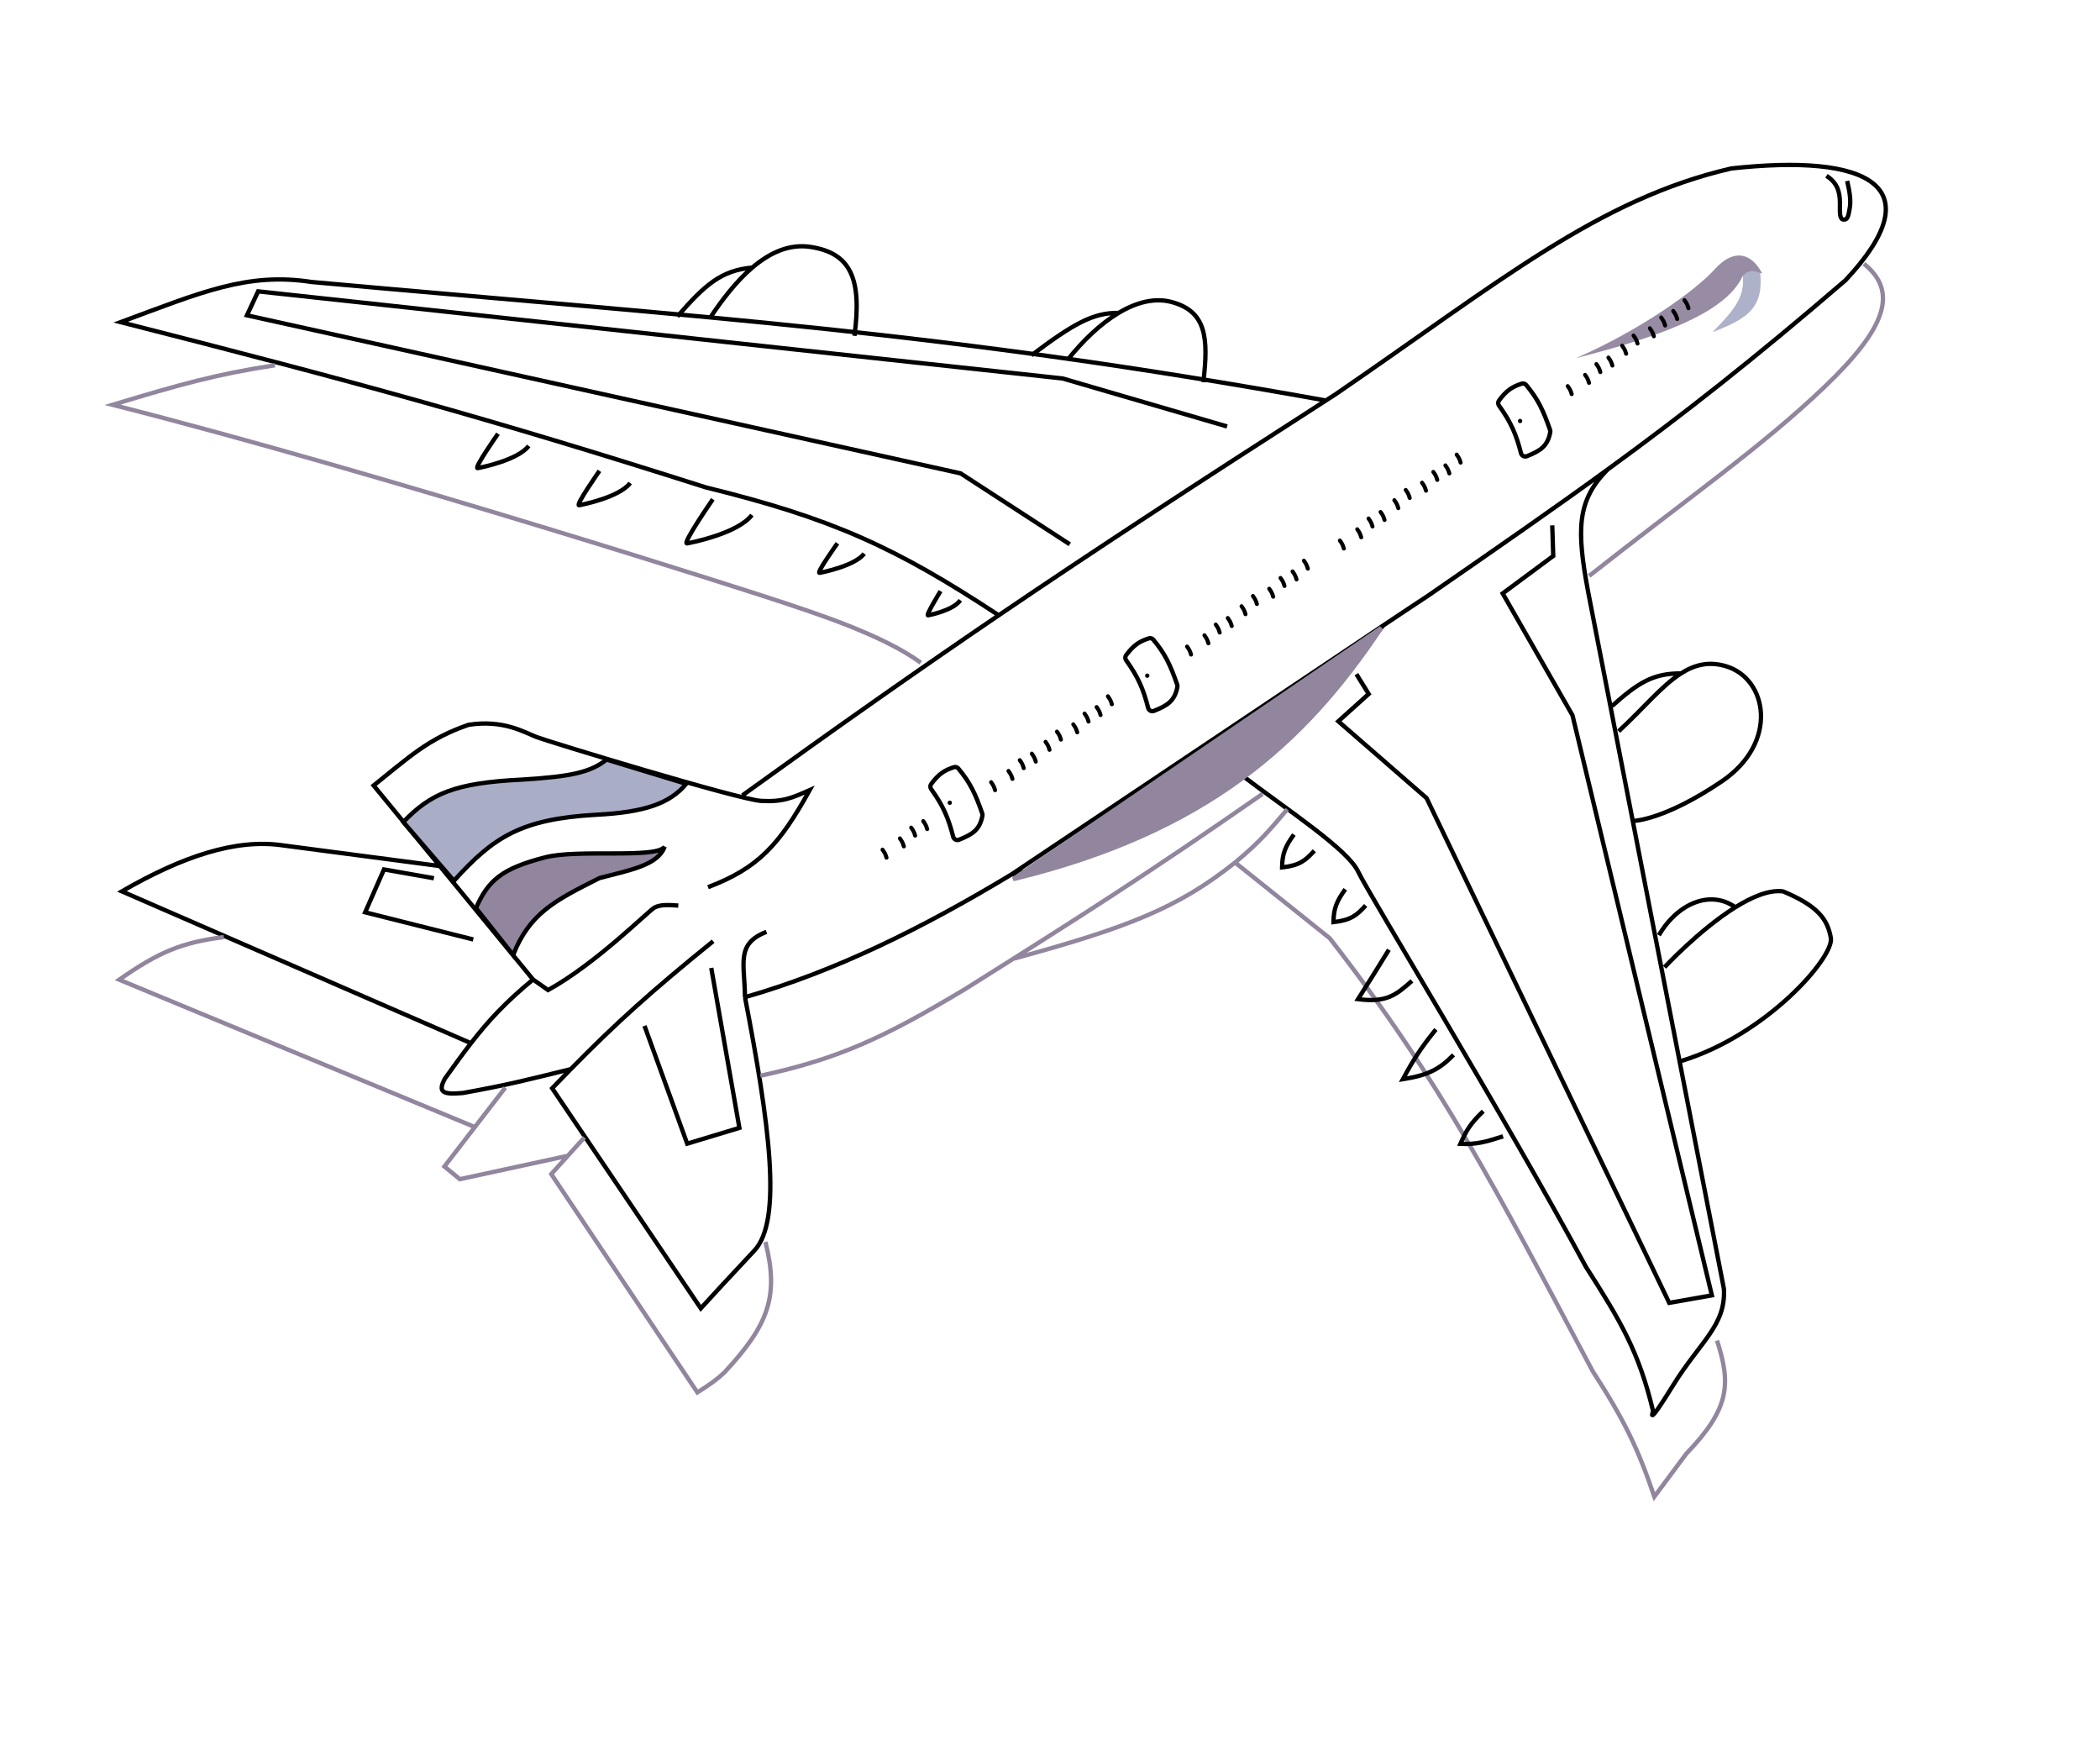 <svg width="485" height="403" viewBox="0 0 485 403" fill="none" xmlns="http://www.w3.org/2000/svg">
<path d="M171.471 183.656C193.915 167.461 212.372 154.503 230.661 142.074M172.054 230.26C171.986 222.483 169.888 217.949 177.015 215.172M172.054 230.26C177.614 259.097 180.812 281.72 174.224 288.769C167.636 295.818 164.53 299.151 161.849 302.115L127.525 251.293C129.016 249.746 130.442 248.278 131.824 246.873M172.054 230.26C192.918 224.294 212.958 214.36 233.576 201.933M164.704 217.338C150.515 228.832 142.531 235.98 131.824 246.873M164.266 223.507L170.763 260.44L158.712 264.083L148.85 236.881M131.824 246.873C122.563 249.151 117.544 250.475 106.902 252.383C102.145 252.815 101.079 252.171 102.761 249.05C104.973 245.959 106.89 243.308 108.769 240.886M123.107 226.179L126.581 228.614C137.832 222.378 149.762 210.321 151.153 209.569C152.543 208.816 154.6 208.962 156.656 209.108M123.107 226.179C116.757 231.435 112.854 235.618 108.769 240.886M123.107 226.179L101.572 199.977M163.523 204.854C175.165 200.449 180.016 195.036 186.996 182.448C183.06 184.175 180.905 185.227 175.756 184.933C170.608 184.639 126.64 171.236 123.918 170.192C121.196 169.147 116.233 166.088 108.192 167.374C98.835 170.589 94.467 174.858 86.288 181.381L101.572 199.977M108.769 240.886L28.144 205.824C42.026 197.809 54.421 193.587 65.368 195.214L101.572 199.977M100.208 202.793L88.682 200.759L84.332 210.662L109.295 216.932M230.661 142.074C206.822 126.367 192.143 119.696 163.022 112.545C112.1 96.337 82.173 88.217 27.866 74.385C46.379 67.54 57.117 62.817 71.926 65.111C164.258 73.427 217.61 76.542 306.211 92.481M230.661 142.074C253.596 126.489 276.268 111.737 306.211 92.481M306.211 92.481C306.967 91.996 307.727 91.507 308.492 91.015C346.198 65.179 369.072 46.007 399.844 38.899C431.343 35.432 446.735 42.835 426.216 64.721C405.094 82.885 388.91 95.586 371.312 108.394M247.069 125.681L221.85 109.303L57.034 72.807L59.615 67.276L245.41 87.39L283.405 98.475M313.265 155.666L316.101 160.244L309.089 166.554L329.47 184.291L385.511 300.844L395.36 299.112L363.166 165.164L347.048 137.031L358.725 128.377L358.497 121.309M371.312 108.394C358.935 117.402 345.858 126.463 329.872 137.514C326.337 139.839 322.853 142.156 319.417 144.461M371.312 108.394C364.079 115.606 364.154 122.531 366.772 136.607L398.142 297.607C398.608 306.132 392.661 309.74 386.341 319.99C380.021 330.24 381.791 325.867 381.791 325.867C378.564 312.338 374.392 305.185 366.284 292.55C347.484 257.709 316.106 206.442 313.675 201.285C311.245 196.128 297.87 187.412 286.345 178.678M319.417 144.461C294.863 175.149 271.362 194.513 233.576 201.933M319.417 144.461L233.576 201.933" stroke="black"/>
<path d="M63.492 84.343C50.033 86.395 41.529 88.776 26.008 93.475C88.71 109.39 176.424 137.581 181.289 139.264C186.154 140.946 203.632 146.338 212.65 153.038M430.481 60.904C438.489 67.387 435.629 75.736 421.285 89.429C406.94 103.121 390.161 114.774 367.011 132.991M396.547 309.544C399.78 319.521 399.565 325.19 389.466 335.665L382.075 345.596C378.253 334.367 375.201 328.026 367.84 316.624C345.296 274.299 332.918 249.836 307.097 216.636L285.239 199.159M285.239 199.159C291.264 194.171 293.274 191.576 297.295 186.885M285.239 199.159C272.119 209.626 260.466 214.179 234.308 221.319M175.612 248.398C193.907 244.429 204.273 239.533 222.863 228.409C249.73 211.53 264.787 201.953 291.59 183.319M176.779 286.776C179.941 299.32 177.531 305.867 167.349 316.865C165.596 318.54 164.099 319.585 161.062 321.525L127.316 271.109L131.142 266.882M134.967 262.656L131.142 266.882M116.697 251.147L109.669 260.252M131.142 266.882L106.201 272.285L102.64 269.358L109.669 260.252M109.669 260.252L27.53 226.219C36.508 219.959 41.766 217.636 51.691 216.384" stroke="#92869E"/>
<path d="M115.011 100.156C115.011 100.156 109.33 108.262 110.315 108.089C111.3 107.916 119.609 106.226 122.106 102.969" stroke="black"/>
<path d="M138.448 108.724C138.448 108.724 132.767 116.831 133.751 116.658C134.736 116.485 143.046 114.795 145.543 111.538" stroke="black"/>
<path d="M164.628 115.288C164.628 115.288 157.431 125.692 158.682 125.472C159.933 125.252 170.486 123.103 173.65 118.923" stroke="black"/>
<path d="M193.405 125.456C193.405 125.456 188.424 132.424 189.284 132.273C190.144 132.121 197.4 130.65 199.588 127.849" stroke="black"/>
<path d="M217.225 136.496C217.225 136.496 213.714 142.19 214.339 142.08C214.964 141.97 220.238 140.88 221.786 138.594" stroke="black"/>
<path d="M298.826 192.708C296.863 195.435 296.14 197.063 296.1 200.295C300.18 199.831 301.488 198.703 303.546 196.446" stroke="black"/>
<path d="M310.695 205.342C308.732 208.069 308.009 209.698 307.968 212.929C312.048 212.465 313.357 211.337 315.414 209.081" stroke="black"/>
<path d="M320.767 219.308C317.84 224.054 316.295 226.541 313.636 230.717C320.278 231.555 322.387 229.765 326.093 226.494M331.619 237.707C328.094 242.057 326.5 244.594 323.995 249.201C329.833 248.247 332.359 246.977 335.7 243.588M342.557 256.597C339.472 259.528 338.603 261.179 337.282 264.125C340.963 264.294 343.166 263.676 347.131 262.392" stroke="black"/>
<path d="M203.472 196.518C203.278 196.277 203.342 195.911 203.62 195.774C203.816 195.678 204.054 195.732 204.183 195.908C204.718 196.635 204.984 197.165 205.191 197.944C205.247 198.152 205.142 198.369 204.948 198.464C204.667 198.602 204.335 198.427 204.262 198.122C204.119 197.517 203.905 197.056 203.472 196.518Z" fill="black"/>
<circle cx="219.353" cy="185.366" r="0.5" transform="rotate(-9.977 219.353 185.366)" fill="black"/>
<circle cx="264.958" cy="156.021" r="0.5" transform="rotate(-9.977 264.958 156.021)" fill="black"/>
<path d="M207.481 193.919C207.286 193.677 207.35 193.311 207.628 193.174C207.824 193.078 208.062 193.132 208.191 193.308C208.726 194.035 208.992 194.565 209.2 195.344C209.255 195.552 209.151 195.769 208.957 195.864C208.675 196.002 208.343 195.827 208.271 195.522C208.127 194.917 207.913 194.456 207.481 193.919Z" fill="black"/>
<path d="M210.089 191.429C209.894 191.188 209.958 190.821 210.237 190.684C210.433 190.588 210.67 190.643 210.8 190.818C211.335 191.545 211.6 192.076 211.808 192.854C211.863 193.063 211.759 193.279 211.565 193.374C211.283 193.513 210.951 193.338 210.879 193.032C210.735 192.427 210.521 191.966 210.089 191.429Z" fill="black"/>
<path d="M212.87 189.924C212.676 189.683 212.739 189.317 213.018 189.18C213.214 189.084 213.451 189.138 213.581 189.314C214.116 190.041 214.382 190.571 214.589 191.35C214.645 191.558 214.54 191.775 214.346 191.87C214.064 192.008 213.732 191.833 213.66 191.528C213.517 190.923 213.303 190.462 212.87 189.924Z" fill="black"/>
<path d="M228.55 180.938C228.356 180.696 228.42 180.33 228.698 180.193C228.894 180.097 229.132 180.151 229.261 180.327C229.796 181.054 230.062 181.585 230.269 182.363C230.325 182.572 230.22 182.788 230.026 182.883C229.745 183.021 229.413 182.846 229.34 182.541C229.197 181.936 228.983 181.475 228.55 180.938Z" fill="black"/>
<path d="M232.558 178.338C232.364 178.097 232.428 177.73 232.706 177.593C232.902 177.497 233.14 177.552 233.269 177.727C233.804 178.454 234.07 178.985 234.277 179.763C234.333 179.972 234.228 180.188 234.034 180.283C233.753 180.422 233.421 180.247 233.348 179.941C233.205 179.336 232.991 178.875 232.558 178.338Z" fill="black"/>
<path d="M235.167 175.849C234.972 175.607 235.036 175.241 235.314 175.104C235.51 175.008 235.748 175.062 235.877 175.238C236.412 175.965 236.678 176.495 236.885 177.274C236.941 177.482 236.836 177.699 236.643 177.794C236.361 177.932 236.029 177.757 235.956 177.452C235.813 176.847 235.599 176.386 235.167 175.849Z" fill="black"/>
<path d="M237.948 174.344C237.753 174.102 237.817 173.736 238.096 173.599C238.291 173.503 238.529 173.557 238.658 173.733C239.193 174.46 239.459 174.991 239.667 175.769C239.722 175.978 239.618 176.194 239.424 176.289C239.142 176.427 238.81 176.252 238.738 175.947C238.594 175.342 238.38 174.881 237.948 174.344Z" fill="black"/>
<path d="M241.126 171.618C240.931 171.377 240.995 171.01 241.274 170.873C241.469 170.777 241.707 170.832 241.836 171.007C242.371 171.734 242.637 172.265 242.845 173.043C242.9 173.252 242.796 173.468 242.602 173.563C242.32 173.702 241.988 173.527 241.916 173.221C241.772 172.616 241.558 172.155 241.126 171.618Z" fill="black"/>
<path d="M243.757 169.261C243.563 169.019 243.626 168.653 243.905 168.516C244.101 168.42 244.338 168.474 244.468 168.65C245.003 169.377 245.269 169.907 245.476 170.686C245.532 170.894 245.427 171.111 245.233 171.206C244.951 171.344 244.619 171.169 244.547 170.864C244.404 170.259 244.19 169.798 243.757 169.261Z" fill="black"/>
<path d="M247.523 167.583C247.329 167.341 247.393 166.975 247.671 166.838C247.867 166.742 248.105 166.796 248.234 166.972C248.769 167.699 249.035 168.229 249.242 169.008C249.298 169.216 249.193 169.433 248.999 169.528C248.718 169.666 248.386 169.491 248.313 169.186C248.17 168.581 247.956 168.12 247.523 167.583Z" fill="black"/>
<path d="M250.131 165.093C249.937 164.852 250.001 164.485 250.279 164.348C250.475 164.252 250.713 164.307 250.842 164.482C251.377 165.209 251.643 165.74 251.85 166.518C251.906 166.727 251.801 166.943 251.607 167.038C251.326 167.177 250.994 167.002 250.921 166.696C250.778 166.091 250.564 165.63 250.131 165.093Z" fill="black"/>
<path d="M252.913 163.588C252.718 163.347 252.782 162.98 253.061 162.844C253.257 162.748 253.494 162.802 253.624 162.978C254.159 163.705 254.424 164.235 254.632 165.014C254.687 165.222 254.583 165.439 254.389 165.534C254.107 165.672 253.775 165.497 253.703 165.192C253.559 164.587 253.345 164.125 252.913 163.588Z" fill="black"/>
<path d="M255.521 161.099C255.326 160.857 255.39 160.491 255.669 160.354C255.864 160.258 256.102 160.312 256.231 160.488C256.766 161.215 257.032 161.746 257.24 162.524C257.295 162.733 257.191 162.949 256.997 163.044C256.715 163.182 256.383 163.007 256.311 162.702C256.167 162.097 255.953 161.636 255.521 161.099Z" fill="black"/>
<path d="M273.809 149.623C273.615 149.381 273.678 149.015 273.957 148.878C274.153 148.782 274.39 148.836 274.52 149.012C275.055 149.739 275.321 150.27 275.528 151.048C275.584 151.257 275.479 151.473 275.285 151.568C275.003 151.706 274.671 151.531 274.599 151.226C274.456 150.621 274.242 150.16 273.809 149.623Z" fill="black"/>
<path d="M277.817 147.023C277.623 146.781 277.687 146.415 277.965 146.278C278.161 146.182 278.399 146.236 278.528 146.412C279.063 147.139 279.329 147.67 279.536 148.448C279.592 148.657 279.487 148.873 279.293 148.968C279.011 149.107 278.679 148.931 278.607 148.626C278.464 148.021 278.25 147.56 277.817 147.023Z" fill="black"/>
<path d="M280.425 144.533C280.231 144.292 280.295 143.925 280.573 143.789C280.769 143.693 281.007 143.747 281.136 143.923C281.671 144.65 281.937 145.18 282.144 145.959C282.2 146.167 282.095 146.384 281.901 146.479C281.62 146.617 281.288 146.442 281.215 146.137C281.072 145.532 280.858 145.07 280.425 144.533Z" fill="black"/>
<path d="M283.207 143.029C283.012 142.787 283.076 142.421 283.355 142.284C283.55 142.188 283.788 142.242 283.918 142.418C284.452 143.145 284.718 143.676 284.926 144.454C284.981 144.663 284.877 144.879 284.683 144.974C284.401 145.112 284.069 144.937 283.997 144.632C283.853 144.027 283.639 143.566 283.207 143.029Z" fill="black"/>
<path d="M286.385 140.303C286.19 140.061 286.254 139.695 286.532 139.558C286.728 139.462 286.966 139.516 287.095 139.692C287.63 140.419 287.896 140.95 288.103 141.728C288.159 141.937 288.054 142.153 287.861 142.248C287.579 142.387 287.247 142.212 287.175 141.906C287.031 141.301 286.817 140.84 286.385 140.303Z" fill="black"/>
<path d="M289.016 137.945C288.821 137.704 288.885 137.337 289.164 137.201C289.36 137.105 289.597 137.159 289.727 137.335C290.262 138.062 290.527 138.592 290.735 139.371C290.79 139.579 290.686 139.796 290.492 139.891C290.21 140.029 289.878 139.854 289.806 139.549C289.662 138.944 289.448 138.482 289.016 137.945Z" fill="black"/>
<path d="M292.782 136.267C292.588 136.026 292.652 135.66 292.93 135.523C293.126 135.427 293.364 135.481 293.493 135.657C294.028 136.384 294.294 136.914 294.501 137.693C294.557 137.901 294.452 138.118 294.258 138.213C293.977 138.351 293.645 138.176 293.572 137.871C293.429 137.266 293.215 136.805 292.782 136.267Z" fill="black"/>
<path d="M295.39 133.778C295.196 133.536 295.26 133.17 295.538 133.033C295.734 132.937 295.971 132.991 296.101 133.167C296.636 133.894 296.902 134.425 297.109 135.203C297.165 135.412 297.06 135.628 296.866 135.723C296.584 135.862 296.252 135.686 296.18 135.381C296.037 134.776 295.823 134.315 295.39 133.778Z" fill="black"/>
<path d="M298.172 132.273C297.977 132.032 298.041 131.665 298.319 131.529C298.515 131.432 298.753 131.487 298.882 131.663C299.417 132.389 299.683 132.92 299.891 133.698C299.946 133.907 299.841 134.123 299.648 134.219C299.366 134.357 299.034 134.182 298.962 133.877C298.818 133.272 298.604 132.81 298.172 132.273Z" fill="black"/>
<path d="M300.78 129.784C300.585 129.542 300.649 129.176 300.928 129.039C301.123 128.943 301.361 128.997 301.491 129.173C302.025 129.9 302.291 130.431 302.499 131.209C302.554 131.418 302.45 131.634 302.256 131.729C301.974 131.867 301.642 131.692 301.57 131.387C301.426 130.782 301.212 130.321 300.78 129.784Z" fill="black"/>
<path d="M309.101 125.138C308.906 124.896 308.97 124.53 309.248 124.393C309.444 124.297 309.682 124.351 309.811 124.527C310.346 125.254 310.612 125.785 310.819 126.563C310.875 126.772 310.77 126.988 310.577 127.083C310.295 127.222 309.963 127.046 309.891 126.741C309.747 126.136 309.533 125.675 309.101 125.138Z" fill="black"/>
<path d="M313.109 122.538C312.914 122.297 312.978 121.93 313.256 121.793C313.452 121.697 313.69 121.752 313.819 121.927C314.354 122.654 314.62 123.185 314.828 123.963C314.883 124.172 314.778 124.388 314.585 124.483C314.303 124.622 313.971 124.447 313.899 124.141C313.755 123.536 313.541 123.075 313.109 122.538Z" fill="black"/>
<path d="M315.717 120.049C315.522 119.807 315.586 119.441 315.865 119.304C316.061 119.208 316.298 119.262 316.428 119.438C316.962 120.165 317.228 120.695 317.436 121.474C317.491 121.682 317.387 121.899 317.193 121.994C316.911 122.132 316.579 121.957 316.507 121.652C316.363 121.047 316.149 120.586 315.717 120.049Z" fill="black"/>
<path d="M318.498 118.544C318.304 118.302 318.368 117.936 318.646 117.799C318.842 117.703 319.08 117.757 319.209 117.933C319.744 118.66 320.01 119.191 320.217 119.969C320.273 120.178 320.168 120.394 319.974 120.489C319.693 120.627 319.361 120.452 319.288 120.147C319.145 119.542 318.931 119.081 318.498 118.544Z" fill="black"/>
<path d="M321.676 115.818C321.482 115.577 321.545 115.21 321.824 115.073C322.02 114.977 322.257 115.032 322.387 115.207C322.922 115.934 323.188 116.465 323.395 117.243C323.45 117.452 323.346 117.668 323.152 117.763C322.87 117.902 322.538 117.727 322.466 117.421C322.323 116.816 322.109 116.355 321.676 115.818Z" fill="black"/>
<path d="M324.307 113.461C324.113 113.219 324.177 112.853 324.455 112.716C324.651 112.62 324.889 112.674 325.018 112.85C325.553 113.577 325.819 114.107 326.026 114.886C326.082 115.094 325.977 115.311 325.783 115.406C325.502 115.544 325.17 115.369 325.097 115.064C324.954 114.459 324.74 113.998 324.307 113.461Z" fill="black"/>
<path d="M328.074 111.783C327.879 111.541 327.943 111.175 328.222 111.038C328.417 110.942 328.655 110.996 328.784 111.172C329.319 111.899 329.585 112.429 329.793 113.208C329.848 113.416 329.744 113.633 329.55 113.728C329.268 113.866 328.936 113.691 328.864 113.386C328.72 112.781 328.506 112.32 328.074 111.783Z" fill="black"/>
<path d="M330.682 109.293C330.487 109.052 330.551 108.685 330.829 108.548C331.025 108.452 331.263 108.507 331.392 108.682C331.927 109.409 332.193 109.94 332.401 110.718C332.456 110.927 332.351 111.143 332.158 111.238C331.876 111.377 331.544 111.202 331.472 110.896C331.328 110.291 331.114 109.83 330.682 109.293Z" fill="black"/>
<path d="M333.463 107.788C333.269 107.547 333.333 107.18 333.611 107.044C333.807 106.948 334.044 107.002 334.174 107.178C334.709 107.905 334.975 108.435 335.182 109.214C335.238 109.422 335.133 109.639 334.939 109.734C334.657 109.872 334.325 109.697 334.253 109.392C334.11 108.787 333.896 108.326 333.463 107.788Z" fill="black"/>
<path d="M336.071 105.299C335.877 105.057 335.941 104.691 336.219 104.554C336.415 104.458 336.653 104.512 336.782 104.688C337.317 105.415 337.583 105.946 337.79 106.724C337.846 106.933 337.741 107.149 337.547 107.244C337.266 107.382 336.934 107.207 336.861 106.902C336.718 106.297 336.504 105.836 336.071 105.299Z" fill="black"/>
<path d="M421.832 40.595C424.203 42.16 424.974 44.069 424.934 47.102C424.904 49.445 424.888 50.617 425.808 50.702C426.727 50.787 426.887 49.867 427.207 48.027C427.474 46.49 427.269 44.547 426.61 41.785" stroke="black"/>
<path d="M388.24 245.007C407.997 238.993 423.618 221.014 422.838 216.582C422.063 212.174 419.779 209.209 411.935 205.884C411.852 205.849 411.764 205.824 411.676 205.814C408.53 205.457 404.632 207.097 400.778 209.5M384.428 223.339C384.428 223.339 392.503 214.659 400.778 209.5M383.129 215.953C387.419 208.598 395.035 205.379 400.778 209.5M373.828 168.852C379.462 163.68 383.713 158.384 388.232 155.5M377.466 189.535C377.466 189.535 384.533 189.307 397.688 180.393C410.842 171.479 408.244 156.706 398.6 153.833C394.645 152.655 391.374 153.494 388.232 155.5M372.296 163.03C378.234 157.769 381.641 155.464 388.232 155.5M246.547 83.108C250.048 78.708 254.129 74.779 258.345 72.255M277.912 88.251C279.14 77.961 278.587 71.887 270.594 69.739C266.657 68.681 262.437 69.806 258.345 72.255M258.345 72.255C252.448 72.16 247.77 74.855 238.234 82.032M164.091 73.245C166.854 69.113 170.095 64.902 173.751 61.784M197.339 77.549C199.089 64.381 196.51 58.404 187.126 57.008C182.228 56.28 177.743 58.381 173.751 61.784M156.444 73.067C162.837 65.751 166.522 62.449 173.751 61.784" stroke="black"/>
<circle cx="351.071" cy="97.212" r="0.5" transform="rotate(-9.977 351.071 97.212)" fill="black"/>
<path d="M220.143 193.214C219.006 188.817 217.858 186.125 215.056 182.21C214.806 181.861 214.798 181.389 215.054 181.044C216.759 178.752 218.086 177.86 220.307 177.153C220.679 177.034 221.086 177.157 221.336 177.457C224.033 180.692 225.234 183.196 226.857 187.853C226.911 188.009 226.927 188.18 226.897 188.343C226.29 191.636 224.56 192.677 221.478 193.905C220.919 194.128 220.294 193.797 220.143 193.214Z" stroke="black"/>
<path d="M265.169 163.463C264.033 159.066 262.884 156.374 260.082 152.459C259.832 152.11 259.824 151.637 260.08 151.293C261.785 149.001 263.112 148.109 265.333 147.401C265.705 147.283 266.112 147.406 266.362 147.706C269.059 150.941 270.26 153.445 271.883 158.102C271.937 158.258 271.953 158.429 271.923 158.592C271.316 161.885 269.586 162.926 266.504 164.153C265.945 164.376 265.32 164.046 265.169 163.463Z" stroke="black"/>
<path d="M351.282 104.653C350.146 100.257 348.997 97.565 346.195 93.649C345.946 93.3 345.938 92.828 346.194 92.484C347.898 90.192 349.225 89.3 351.447 88.592C351.819 88.474 352.226 88.597 352.476 88.897C355.172 92.132 356.373 94.636 357.996 99.293C358.05 99.449 358.066 99.62 358.036 99.782C357.429 103.075 355.7 104.117 352.618 105.344C352.058 105.567 351.433 105.237 351.282 104.653Z" stroke="black"/>
<g opacity="0.95">
<path d="M395.5 76.687C400.798 71.358 402.955 68.45 402.5 63.687C403.553 61.86 404.495 61.834 406.5 62.687C407.343 70.84 404.051 73.444 395.5 76.687Z" fill="#A9ADC6"/>
<path d="M396 62.187C391.5 67.187 378.571 76.344 364 82.687C381.592 78.177 398.5 72.687 402.5 63.687C403.687 62.433 404.621 62.233 407 63.187C404.594 58.49 400.5 57.187 396 62.187Z" fill="#92869E"/>
</g>
<path d="M361.719 89.482C361.524 89.24 361.588 88.874 361.867 88.737C362.062 88.641 362.3 88.696 362.429 88.871C362.964 89.598 363.23 90.129 363.438 90.907C363.493 91.116 363.389 91.332 363.195 91.427C362.913 91.566 362.581 91.391 362.509 91.085C362.365 90.48 362.151 90.019 361.719 89.482Z" fill="black"/>
<path d="M365.727 86.882C365.532 86.641 365.596 86.274 365.875 86.138C366.071 86.041 366.308 86.096 366.438 86.272C366.973 86.998 367.238 87.529 367.446 88.307C367.501 88.516 367.397 88.732 367.203 88.828C366.921 88.966 366.589 88.791 366.517 88.485C366.373 87.88 366.159 87.419 365.727 86.882Z" fill="black"/>
<path d="M368.335 84.393C368.141 84.151 368.204 83.785 368.483 83.648C368.679 83.552 368.916 83.606 369.046 83.782C369.581 84.509 369.846 85.04 370.054 85.818C370.109 86.026 370.005 86.243 369.811 86.338C369.529 86.476 369.197 86.301 369.125 85.996C368.982 85.391 368.767 84.93 368.335 84.393Z" fill="black"/>
<path d="M371.116 82.888C370.922 82.647 370.986 82.28 371.264 82.143C371.46 82.047 371.698 82.102 371.827 82.277C372.362 83.004 372.628 83.535 372.835 84.313C372.891 84.522 372.786 84.738 372.592 84.833C372.311 84.972 371.979 84.797 371.906 84.491C371.763 83.886 371.549 83.425 371.116 82.888Z" fill="black"/>
<path d="M374.294 80.162C374.1 79.921 374.164 79.554 374.442 79.418C374.638 79.322 374.876 79.376 375.005 79.552C375.54 80.278 375.806 80.809 376.013 81.588C376.069 81.796 375.964 82.013 375.77 82.108C375.489 82.246 375.157 82.071 375.084 81.766C374.941 81.16 374.727 80.699 374.294 80.162Z" fill="black"/>
<path d="M376.926 77.805C376.731 77.563 376.795 77.197 377.073 77.06C377.269 76.964 377.507 77.018 377.636 77.194C378.171 77.921 378.437 78.451 378.644 79.23C378.7 79.439 378.595 79.655 378.402 79.75C378.12 79.888 377.788 79.713 377.716 79.408C377.572 78.803 377.358 78.342 376.926 77.805Z" fill="black"/>
<path d="M380.692 76.127C380.497 75.885 380.561 75.519 380.839 75.382C381.035 75.286 381.273 75.34 381.402 75.516C381.937 76.243 382.203 76.774 382.411 77.552C382.466 77.76 382.361 77.977 382.168 78.072C381.886 78.21 381.554 78.035 381.482 77.73C381.338 77.125 381.124 76.664 380.692 76.127Z" fill="black"/>
<path d="M383.3 73.637C383.105 73.396 383.169 73.029 383.448 72.893C383.644 72.796 383.881 72.851 384.011 73.026C384.546 73.753 384.811 74.284 385.019 75.062C385.074 75.271 384.97 75.487 384.776 75.582C384.494 75.721 384.162 75.546 384.09 75.24C383.946 74.635 383.732 74.174 383.3 73.637Z" fill="black"/>
<path d="M386.081 72.133C385.887 71.891 385.951 71.525 386.229 71.388C386.425 71.292 386.663 71.346 386.792 71.522C387.327 72.249 387.593 72.779 387.8 73.558C387.856 73.766 387.751 73.983 387.557 74.078C387.276 74.216 386.944 74.041 386.871 73.736C386.728 73.131 386.514 72.67 386.081 72.133Z" fill="black"/>
<path d="M388.689 69.643C388.495 69.401 388.559 69.035 388.837 68.898C389.033 68.802 389.271 68.857 389.4 69.032C389.935 69.759 390.201 70.29 390.408 71.068C390.464 71.277 390.359 71.493 390.165 71.588C389.884 71.727 389.552 71.552 389.479 71.246C389.336 70.641 389.122 70.18 388.689 69.643Z" fill="black"/>
<path d="M234 203C278.51 192.221 301.278 171.69 319 145L234 203Z" fill="#92869E" stroke="#92869E"/>
<path d="M137.622 188.139C120.231 189.118 113.898 193.373 104.835 203.385L93.149 189.802C99.52 183.203 105.076 180.778 120.517 180.02C132.235 179.303 136.414 178.267 140.093 175.395L158.5 181C154.707 185.499 148.992 187.569 137.622 188.139Z" fill="#A9ADC6" stroke="black"/>
<path d="M138.46 202.752C128 208 122.356 210.917 118.5 220.5L109.932 209.682C112.732 203.317 115.847 200.578 125.715 198.019C133.175 195.958 151.694 198.383 153.5 195.5C151.949 199.771 145.724 200.858 138.46 202.752Z" fill="#92869E" stroke="black"/>
</svg>
